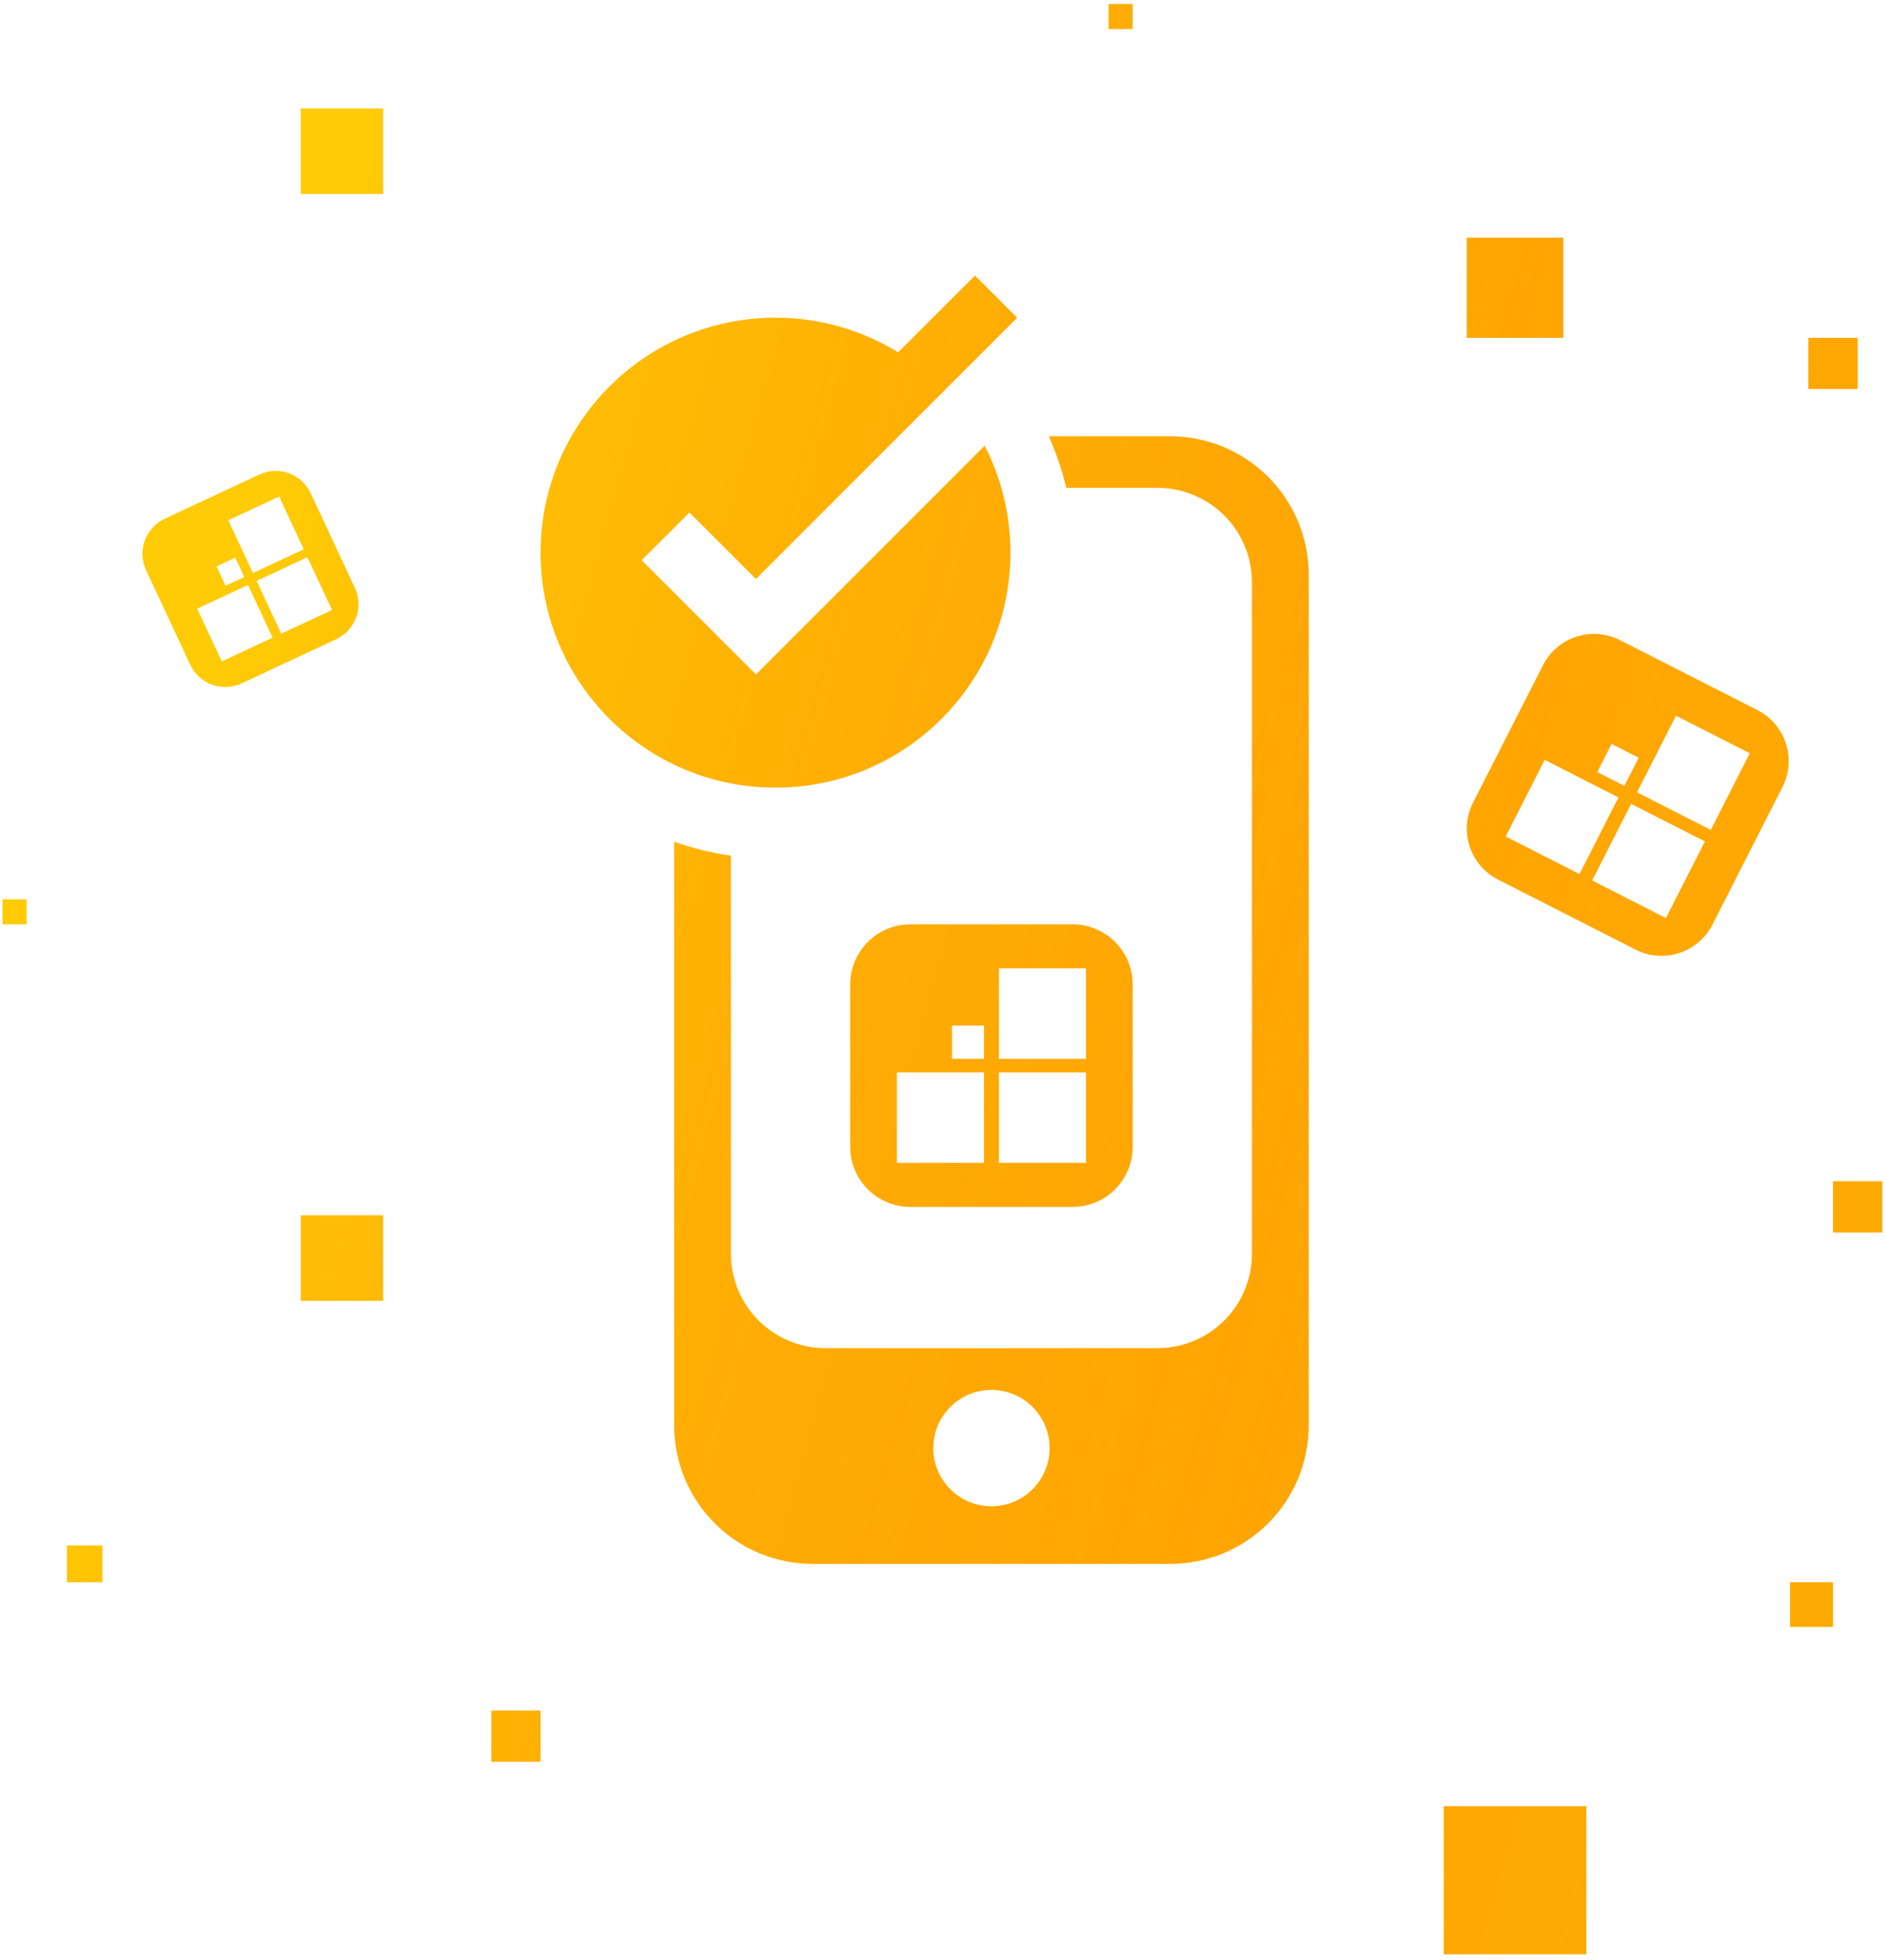 <?xml version="1.0" encoding="UTF-8"?>
<svg width="228px" height="237px" viewBox="0 0 228 237" version="1.1" xmlns="http://www.w3.org/2000/svg" xmlns:xlink="http://www.w3.org/1999/xlink">
    <!-- Generator: Sketch 43.1 (39012) - http://www.bohemiancoding.com/sketch -->
    <title>2@2x</title>
    <desc>Created with Sketch.</desc>
    <defs>
        <linearGradient x1="17.287%" y1="17.284%" x2="100%" y2="40.955%" id="linearGradient-1">
            <stop stop-color="#FF0000" stop-opacity="0" offset="0%"></stop>
            <stop stop-color="#FF8A00" stop-opacity="0.5" offset="100%"></stop>
        </linearGradient>
        <path d="M194.631,255.338 L211.878,255.338 L211.878,237.433 L194.631,237.433 L194.631,255.338 Z M79.425,232.053 L85.385,232.053 L85.385,225.866 L79.425,225.866 L79.425,232.053 Z M236.521,215.74 L241.709,215.74 L241.709,210.354 L236.521,210.354 L236.521,215.74 Z M28.089,210.354 L32.38,210.354 L32.38,205.898 L28.089,205.898 L28.089,210.354 Z M146.861,71.763 L161.539,71.763 C165.983,71.763 170.245,73.528 173.388,76.671 C176.53,79.814 178.296,84.076 178.296,88.52 L178.296,191.37 C178.296,195.814 176.53,200.076 173.388,203.218 C170.245,206.36 165.983,208.126 161.539,208.126 L118.3,208.126 C113.855,208.126 109.594,206.36 106.451,203.218 C103.309,200.076 101.543,195.814 101.543,191.37 L101.543,120.797 C103.769,121.581 106.07,122.145 108.404,122.483 L108.404,170.616 C108.404,173.646 109.608,176.551 111.75,178.693 C113.892,180.836 116.798,182.039 119.827,182.039 L160.011,182.039 C163.041,182.039 165.947,180.836 168.089,178.693 C170.231,176.551 171.435,173.646 171.435,170.616 L171.435,89.422 C171.435,86.392 170.231,83.487 168.089,81.344 C165.947,79.202 163.041,77.998 160.011,77.998 L148.977,77.998 C148.463,75.861 147.754,73.772 146.861,71.763 Z M139.919,187.086 C143.803,187.086 146.958,190.24 146.958,194.125 C146.958,198.009 143.803,201.163 139.919,201.163 C136.035,201.163 132.881,198.009 132.881,194.125 C132.881,190.24 136.035,187.086 139.919,187.086 Z M56.372,176.315 L66.341,176.315 L66.341,165.966 L56.372,165.966 L56.372,176.315 Z M241.709,168.047 L247.668,168.047 L247.668,161.86 L241.709,161.86 L241.709,168.047 Z M157.003,138.058 C157.003,136.129 156.238,134.28 154.874,132.916 C153.51,131.552 151.66,130.786 149.731,130.786 L130.107,130.786 C128.178,130.786 126.329,131.552 124.965,132.916 C123.601,134.28 122.835,136.129 122.835,138.058 L122.835,157.682 C122.835,159.611 123.601,161.46 124.965,162.824 C126.329,164.188 128.178,164.954 130.107,164.954 L149.731,164.954 C151.66,164.954 153.51,164.188 154.874,162.824 C156.238,161.46 157.003,159.611 157.003,157.682 L157.003,138.058 Z M140.817,159.633 L151.357,159.633 L151.357,148.689 L140.817,148.689 L140.817,159.633 Z M128.481,159.633 L139.022,159.633 L139.022,148.689 L128.481,148.689 L128.481,159.633 Z M140.817,147.05 L151.357,147.05 L151.357,136.107 L140.817,136.107 L140.817,147.05 Z M135.145,147.05 L139.022,147.05 L139.022,143.025 L135.145,143.025 L135.145,147.05 Z M235.593,114.178 C236.425,112.544 236.573,110.646 236.006,108.903 C235.438,107.158 234.201,105.712 232.567,104.88 C227.665,102.384 220.838,98.911 215.936,96.416 C214.302,95.584 212.403,95.436 210.659,96.004 C208.916,96.571 207.468,97.808 206.638,99.442 C204.142,104.344 200.668,111.172 198.173,116.074 C197.342,117.709 197.194,119.606 197.761,121.35 C198.329,123.094 199.565,124.541 201.2,125.372 C206.102,127.867 212.928,131.341 217.831,133.835 C219.465,134.667 221.363,134.815 223.107,134.248 C224.851,133.681 226.297,132.444 227.129,130.809 C229.625,125.907 233.099,119.081 235.593,114.178 Z M20.3,130.786 L23.215,130.786 L23.215,127.76 L20.3,127.76 L20.3,130.786 Z M221.503,130.027 L226.224,120.754 L217.291,116.207 L212.571,125.482 L221.503,130.027 Z M211.05,124.707 L215.769,115.434 L206.836,110.887 L202.117,120.161 L211.05,124.707 Z M226.931,119.364 L231.65,110.09 L222.717,105.545 L217.998,114.819 L226.931,119.364 Z M128.64,61.607 L137.927,52.319 L143.03,57.422 L111.435,89.018 L111.434,89.018 L111.434,89.018 L103.391,80.975 L97.616,86.749 L111.434,100.568 L139.101,72.902 C141.09,76.782 142.213,81.179 142.213,85.836 C142.213,101.519 129.481,114.251 113.799,114.251 C98.117,114.251 85.385,101.519 85.385,85.836 C85.385,70.154 98.117,57.422 113.799,57.422 C119.236,57.422 124.319,58.953 128.64,61.607 Z M216.476,114.044 L218.212,110.633 L214.927,108.961 L213.191,112.372 L216.476,114.044 Z M57.58,78.649 C57.055,77.525 56.105,76.656 54.939,76.232 C53.773,75.808 52.486,75.865 51.362,76.39 C47.991,77.965 43.296,80.157 39.924,81.732 C38.8,82.257 37.931,83.207 37.507,84.372 C37.084,85.539 37.14,86.826 37.665,87.949 C39.24,91.321 41.433,96.016 43.007,99.387 C43.532,100.511 44.482,101.381 45.648,101.805 C46.814,102.228 48.1,102.171 49.224,101.646 C52.596,100.072 57.291,97.879 60.662,96.305 C61.786,95.78 62.656,94.829 63.08,93.664 C63.503,92.498 63.446,91.211 62.921,90.087 C61.347,86.716 59.154,82.02 57.58,78.649 Z M52.972,96.118 L49.993,89.74 L43.85,92.609 L46.829,98.987 L52.972,96.118 Z M60.162,92.761 L57.183,86.382 L51.039,89.251 L54.018,95.629 L60.162,92.761 Z M49.547,88.785 L48.452,86.438 L46.192,87.494 L47.287,89.84 L49.547,88.785 Z M56.737,85.427 L53.758,79.049 L47.615,81.918 L50.593,88.296 L56.737,85.427 Z M238.729,66.044 L244.689,66.044 L244.689,59.857 L238.729,59.857 L238.729,66.044 Z M197.421,59.857 L209.088,59.857 L209.088,47.745 L197.421,47.745 L197.421,59.857 Z M56.372,42.462 L66.341,42.462 L66.341,32.113 L56.372,32.113 L56.372,42.462 Z M154.089,22.51 L157.003,22.51 L157.003,19.484 L154.089,19.484 L154.089,22.51 Z" id="path-2"></path>
    </defs>
    <g id="UI" stroke="none" stroke-width="1" fill="none" fill-rule="evenodd">
        <g id="D.00.00-Homepage" transform="translate(-220, -2443)">
            <g id="Section-3" transform="translate(155, 2296)">
                <g id="3" transform="translate(0, 128)">
                    <g transform="translate(45, 0)" id="Page-1">
                        <g>
                            <use fill="#FFCB05" xlink:href="#path-2"></use>
                            <use fill="url(#linearGradient-1)" xlink:href="#path-2"></use>
                        </g>
                    </g>
                </g>
            </g>
        </g>
    </g>
</svg>